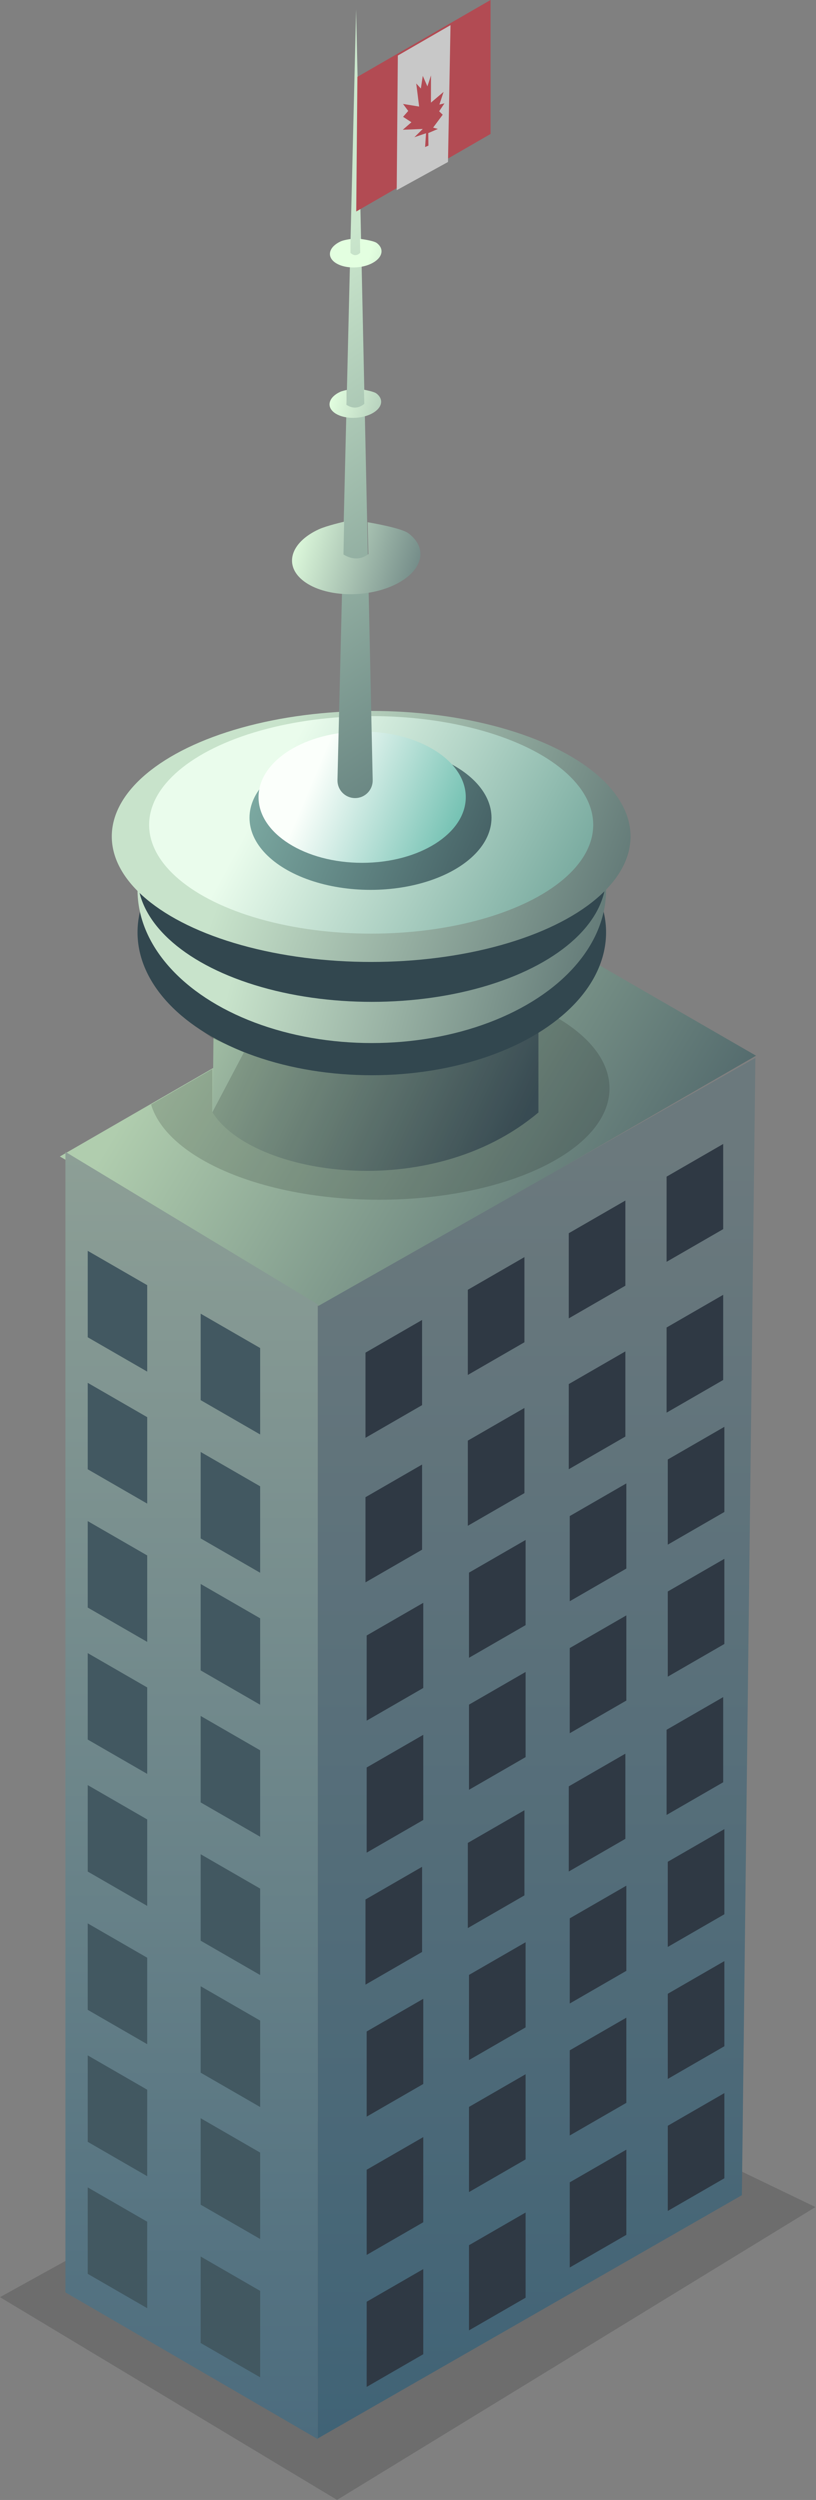 <svg width="409" height="1253" viewBox="0 0 409 1253" fill="none" xmlns="http://www.w3.org/2000/svg">
<rect x="0" y="0" width="409" height="1253" fill="#808080" stroke="none"/>
<path d="M168.948 1252.97L0 1151.35L233.883 1021.99L408.73 1106.19L168.948 1252.97Z" fill="black" fill-opacity="0.15"/>
<path fill-rule="evenodd" clip-rule="evenodd" d="M248.227 453.652L30.002 579.643L160.71 655.11L378.936 529.119L248.227 453.652Z" fill="url(#paint0_linear)"/>
<path d="M159.255 654.731L378.621 530.209L371.847 1100.24L159.255 1222.18V654.731Z" fill="url(#paint1_linear)"/>
<path fill-rule="evenodd" clip-rule="evenodd" d="M211.558 661.576L183.189 677.953V720.636L211.558 704.257V661.576Z" fill="#2F3944"/>
<path fill-rule="evenodd" clip-rule="evenodd" d="M262.855 630.074L234.486 646.451V689.134L262.855 672.755V630.074Z" fill="#2F3944"/>
<path fill-rule="evenodd" clip-rule="evenodd" d="M313.453 601.719L285.084 618.097V660.778L313.453 644.401V601.719Z" fill="#2F3944"/>
<path fill-rule="evenodd" clip-rule="evenodd" d="M362.48 573.365L334.111 589.744V632.427L362.48 616.048V573.365Z" fill="#2F3944"/>
<path fill-rule="evenodd" clip-rule="evenodd" d="M211.558 734.031L183.189 750.41V793.091L211.558 776.712V734.031Z" fill="#2F3944"/>
<path fill-rule="evenodd" clip-rule="evenodd" d="M262.855 705.678L234.486 722.056V764.737L262.855 748.36V705.678Z" fill="#2F3944"/>
<path fill-rule="evenodd" clip-rule="evenodd" d="M313.453 677.328L285.084 693.707V736.389L313.453 720.011V677.328Z" fill="#2F3944"/>
<path fill-rule="evenodd" clip-rule="evenodd" d="M362.48 648.973L334.111 665.35V708.032L362.48 691.654V648.973Z" fill="#2F3944"/>
<path fill-rule="evenodd" clip-rule="evenodd" d="M212.152 803.342L183.783 819.721V862.402L212.152 846.023V803.342Z" fill="#2F3944"/>
<path fill-rule="evenodd" clip-rule="evenodd" d="M263.443 771.838L235.074 788.217V830.898L263.443 814.521V771.838Z" fill="#2F3944"/>
<path fill-rule="evenodd" clip-rule="evenodd" d="M313.943 743.486L285.574 759.865V802.548L313.943 786.169V743.486Z" fill="#2F3944"/>
<path fill-rule="evenodd" clip-rule="evenodd" d="M363.074 715.133L334.705 731.512V774.194L363.074 757.815V715.133Z" fill="#2F3944"/>
<path fill-rule="evenodd" clip-rule="evenodd" d="M212.152 869.5L183.783 885.879V928.56L212.152 912.181V869.5Z" fill="#2F3944"/>
<path fill-rule="evenodd" clip-rule="evenodd" d="M263.443 837.996L235.074 854.375V897.056L263.443 880.679V837.996Z" fill="#2F3944"/>
<path fill-rule="evenodd" clip-rule="evenodd" d="M313.943 809.643L285.574 826.021V868.704L313.943 852.325V809.643Z" fill="#2F3944"/>
<path fill-rule="evenodd" clip-rule="evenodd" d="M363.074 781.287L334.705 797.666V840.349L363.074 823.97V781.287Z" fill="#2F3944"/>
<path fill-rule="evenodd" clip-rule="evenodd" d="M211.558 935.656L183.189 952.035V994.716L211.558 978.337V935.656Z" fill="#2F3944"/>
<path fill-rule="evenodd" clip-rule="evenodd" d="M262.855 907.303L234.486 923.681V966.362L262.855 949.985V907.303Z" fill="#2F3944"/>
<path fill-rule="evenodd" clip-rule="evenodd" d="M313.453 878.951L285.084 895.33V938.012L313.453 921.634V878.951Z" fill="#2F3944"/>
<path fill-rule="evenodd" clip-rule="evenodd" d="M362.48 850.598L334.111 866.976V909.659L362.48 893.28V850.598Z" fill="#2F3944"/>
<path fill-rule="evenodd" clip-rule="evenodd" d="M212.152 1001.81L183.783 1018.19V1060.87L212.152 1044.5V1001.81Z" fill="#2F3944"/>
<path fill-rule="evenodd" clip-rule="evenodd" d="M263.443 973.461L235.074 989.84V1032.52L263.443 1016.14V973.461Z" fill="#2F3944"/>
<path fill-rule="evenodd" clip-rule="evenodd" d="M313.943 945.107L285.574 961.486V1004.17L313.943 987.79V945.107Z" fill="#2F3944"/>
<path fill-rule="evenodd" clip-rule="evenodd" d="M363.074 916.756L334.705 933.135V975.817L363.074 959.438V916.756Z" fill="#2F3944"/>
<path fill-rule="evenodd" clip-rule="evenodd" d="M212.152 1071.12L183.783 1087.49V1130.18L212.152 1113.8V1071.12Z" fill="#2F3944"/>
<path fill-rule="evenodd" clip-rule="evenodd" d="M263.443 1039.62L235.074 1056V1098.68L263.443 1082.3V1039.62Z" fill="#2F3944"/>
<path fill-rule="evenodd" clip-rule="evenodd" d="M313.943 1011.26L285.574 1027.64V1070.32L313.943 1053.95V1011.26Z" fill="#2F3944"/>
<path fill-rule="evenodd" clip-rule="evenodd" d="M363.074 982.912L334.705 999.291V1041.97L363.074 1025.59V982.912Z" fill="#2F3944"/>
<path fill-rule="evenodd" clip-rule="evenodd" d="M212.152 1137.28L183.783 1153.65V1196.33L212.152 1179.95V1137.28Z" fill="#2F3944"/>
<path fill-rule="evenodd" clip-rule="evenodd" d="M263.443 1108.93L235.074 1125.31V1168L263.443 1151.62V1108.93Z" fill="#2F3944"/>
<path fill-rule="evenodd" clip-rule="evenodd" d="M313.943 1077.42L285.574 1093.8V1136.48L313.943 1120.11V1077.42Z" fill="#2F3944"/>
<path fill-rule="evenodd" clip-rule="evenodd" d="M363.074 1049.07L334.705 1065.45V1108.14L363.074 1091.76V1049.07Z" fill="#2F3944"/>
<path d="M159.253 653.764L32.795 577.309V1148.95L159.253 1222.5V653.764Z" fill="url(#paint2_linear)"/>
<path fill-rule="evenodd" clip-rule="evenodd" d="M73.786 644.137L43.971 626.924V670.251L73.786 687.464V644.137Z" fill="#425861"/>
<path fill-rule="evenodd" clip-rule="evenodd" d="M130.396 675.641L100.578 658.428V701.755L130.396 718.968V675.641Z" fill="#425861"/>
<path fill-rule="evenodd" clip-rule="evenodd" d="M73.786 710.296L43.971 693.082V736.409L73.786 753.622V710.296Z" fill="#425861"/>
<path fill-rule="evenodd" clip-rule="evenodd" d="M130.396 744.95L100.578 727.736V771.063L130.396 788.277V744.95Z" fill="#425861"/>
<path fill-rule="evenodd" clip-rule="evenodd" d="M73.786 779.604L43.971 762.391V805.718L73.786 822.931V779.604Z" fill="#425861"/>
<path fill-rule="evenodd" clip-rule="evenodd" d="M130.396 811.108L100.578 793.895V837.221L130.396 854.435V811.108Z" fill="#425861"/>
<path fill-rule="evenodd" clip-rule="evenodd" d="M73.786 845.762L43.971 828.549V871.876L73.786 889.089V845.762Z" fill="#425861"/>
<path fill-rule="evenodd" clip-rule="evenodd" d="M130.396 877.264L100.578 860.051V903.378L130.396 920.591V877.264Z" fill="#425861"/>
<path fill-rule="evenodd" clip-rule="evenodd" d="M73.786 911.919L43.971 894.705V938.032L73.786 955.246V911.919Z" fill="#425861"/>
<path fill-rule="evenodd" clip-rule="evenodd" d="M130.396 946.573L100.578 929.359V972.686L130.396 989.898V946.573Z" fill="#425861"/>
<path fill-rule="evenodd" clip-rule="evenodd" d="M73.786 981.229L43.971 964.016V1007.34L73.786 1024.56V981.229Z" fill="#425861"/>
<path fill-rule="evenodd" clip-rule="evenodd" d="M130.396 1012.73L100.578 995.516V1038.84L130.396 1056.05V1012.73Z" fill="#425861"/>
<path fill-rule="evenodd" clip-rule="evenodd" d="M73.786 1047.38L43.971 1030.17V1073.5L73.786 1090.72V1047.38Z" fill="#425861"/>
<path fill-rule="evenodd" clip-rule="evenodd" d="M130.396 1078.89L100.578 1061.67V1105L130.396 1122.2V1078.89Z" fill="#425861"/>
<path fill-rule="evenodd" clip-rule="evenodd" d="M73.786 1113.54L43.971 1096.33V1139.66L73.786 1156.88V1113.54Z" fill="#425861"/>
<path fill-rule="evenodd" clip-rule="evenodd" d="M130.396 1148.2L100.578 1130.98V1174.32L130.396 1191.53V1148.2Z" fill="#425861"/>
<path fill-rule="evenodd" clip-rule="evenodd" d="M107.11 510.123L106.59 557.624C126.084 588.943 215.327 603.572 269.876 557.571V504.059C219.706 541.957 165.379 543.32 107.11 510.123Z" fill="url(#paint3_linear)"/>
<path d="M190.009 601.316C253.792 601.316 305.499 576.329 305.499 545.506C305.499 514.684 253.792 489.697 190.009 489.697C151.331 489.697 117.093 498.886 96.134 512.992L106.457 520.344L122.264 527.441L106.457 557.443V535.829L75.717 553.571C83.804 580.572 131.894 601.316 190.009 601.316Z" fill="black" fill-opacity="0.15"/>
<ellipse cx="186.357" cy="467.298" rx="117.425" ry="71.617" fill="#32474F"/>
<ellipse cx="186.357" cy="446.007" rx="117.425" ry="76.778" fill="url(#paint4_linear)"/>
<ellipse cx="186.357" cy="439.233" rx="117.425" ry="62.906" fill="#32474F"/>
<ellipse cx="186.034" cy="419.229" rx="130.006" ry="62.906" fill="url(#paint5_linear)"/>
<ellipse cx="186.038" cy="413.423" rx="111.296" ry="54.519" fill="url(#paint6_linear)"/>
<ellipse cx="185.707" cy="409.877" rx="60.648" ry="36.131" fill="url(#paint7_linear)"/>
<ellipse cx="181.52" cy="399.551" rx="51.938" ry="32.905" fill="url(#paint8_linear)"/>
<path d="M178.498 4.693L186.805 390.989C186.911 395.938 182.929 400.007 177.978 400.007C173.019 400.007 169.032 395.923 169.152 390.965L178.498 4.693Z" fill="url(#paint9_linear)"/>
<path fill-rule="evenodd" clip-rule="evenodd" d="M159.784 265.301C163.722 263.486 172.496 261.477 172.496 261.477L172.165 277.929C176.607 280.555 180.781 280.634 184.656 277.709L184.278 261.743C184.278 261.743 200.991 264.493 204.692 267.265C215.041 275.007 211.734 286.698 197.305 293.357C182.876 300.015 162.746 299.134 152.397 291.392C142.048 283.65 145.356 271.959 159.784 265.301Z" fill="url(#paint10_linear)"/>
<path fill-rule="evenodd" clip-rule="evenodd" d="M170.559 196.375C171.52 195.934 173.82 195.429 173.82 195.429L173.694 202.93C176.876 204.947 179.837 204.661 182.609 202.416L182.42 195.318C182.42 195.318 187.335 196.205 188.611 197.164C192.769 200.275 191.446 204.973 185.65 207.649C179.853 210.324 171.756 209.969 167.598 206.858C163.439 203.747 164.763 199.05 170.559 196.375Z" fill="url(#paint11_linear)"/>
<path fill-rule="evenodd" clip-rule="evenodd" d="M170.761 120.983C172.305 120.273 175.707 119.792 175.707 119.792L175.676 126.76C177.314 128.27 178.936 128.251 180.543 126.704L180.417 119.709C180.417 119.709 187.159 120.536 188.813 121.774C192.971 124.885 191.632 129.582 185.836 132.257C180.039 134.933 171.958 134.579 167.784 131.468C163.626 128.357 164.964 123.66 170.761 120.983Z" fill="url(#paint12_linear)"/>
<path fill-rule="evenodd" clip-rule="evenodd" d="M245.868 0L179.143 38.524L178.561 106.008L245.868 67.153V0Z" fill="#B24B53"/>
<path fill-rule="evenodd" clip-rule="evenodd" d="M225.807 12.602L199.407 27.841L198.84 95.325L224.547 81.19L225.807 12.602Z" fill="#C8C8C8"/>
<path fill-rule="evenodd" clip-rule="evenodd" d="M211.909 64.63L207.687 68.782L213.531 66.788L213.074 73.688L214.744 72.989L214.665 66.706L219.47 64.631L217.091 63.957L221.895 57.499L220.115 55.782L222.777 51.792L220.241 52.413L222.336 46.055L216.004 51.43L216.02 37.803L214.224 43.294L211.909 38.022L210.948 44.359L208.632 41.848L210.081 53.413L202.001 52.094L204.616 55.607L202.032 58.559L206.222 61.27L201.891 65.034L211.909 64.63Z" fill="#B24B53"/>
<defs>
<linearGradient id="paint0_linear" x1="99.129" y1="498.162" x2="362.99" y2="656.973" gradientUnits="userSpaceOnUse">
<stop stop-color="#B0CDAE"/>
<stop offset="1" stop-color="#425861"/>
</linearGradient>
<linearGradient id="paint1_linear" x1="272.487" y1="576.985" x2="272.487" y2="1222.18" gradientUnits="userSpaceOnUse">
<stop stop-color="#6B797D"/>
<stop offset="1" stop-color="#406376"/>
</linearGradient>
<linearGradient id="paint2_linear" x1="96.024" y1="577.309" x2="96.024" y2="1222.5" gradientUnits="userSpaceOnUse">
<stop stop-color="#8D9F96"/>
<stop offset="1" stop-color="#4C6C7E"/>
</linearGradient>
<linearGradient id="paint3_linear" x1="101.491" y1="466.976" x2="269.879" y2="545.451" gradientUnits="userSpaceOnUse">
<stop stop-color="#B0CDAE"/>
<stop offset="1" stop-color="#425861"/>
</linearGradient>
<linearGradient id="paint4_linear" x1="139.876" y1="402.03" x2="390.867" y2="470.78" gradientUnits="userSpaceOnUse">
<stop stop-color="#C8E3CB"/>
<stop offset="1" stop-color="#32474F"/>
</linearGradient>
<linearGradient id="paint5_linear" x1="134.573" y1="383.198" x2="397.31" y2="480.445" gradientUnits="userSpaceOnUse">
<stop stop-color="#C8E3CB"/>
<stop offset="1" stop-color="#32474F"/>
</linearGradient>
<linearGradient id="paint6_linear" x1="141.983" y1="382.196" x2="308.728" y2="472.919" gradientUnits="userSpaceOnUse">
<stop stop-color="#EAFCEC"/>
<stop offset="1" stop-color="#629A90"/>
</linearGradient>
<linearGradient id="paint7_linear" x1="284.511" y1="446.008" x2="129.131" y2="380.333" gradientUnits="userSpaceOnUse">
<stop stop-color="#32474F"/>
<stop offset="1" stop-color="#7EACA4"/>
</linearGradient>
<linearGradient id="paint8_linear" x1="160.961" y1="380.704" x2="246.646" y2="416.751" gradientUnits="userSpaceOnUse">
<stop stop-color="#FBFFFB"/>
<stop offset="1" stop-color="#57B4A3"/>
</linearGradient>
<linearGradient id="paint9_linear" x1="124.301" y1="148.862" x2="299.996" y2="414.53" gradientUnits="userSpaceOnUse">
<stop stop-color="#CBE7CD"/>
<stop offset="1" stop-color="#4C696C"/>
</linearGradient>
<linearGradient id="paint10_linear" x1="146.364" y1="263.836" x2="239.494" y2="290.782" gradientUnits="userSpaceOnUse">
<stop stop-color="#E3FFE0"/>
<stop offset="1" stop-color="#425861"/>
</linearGradient>
<linearGradient id="paint11_linear" x1="146.286" y1="264.018" x2="239.416" y2="290.964" gradientUnits="userSpaceOnUse">
<stop stop-color="#E3FFE0"/>
<stop offset="1" stop-color="#425861"/>
</linearGradient>
<linearGradient id="paint12_linear" x1="146.283" y1="262.276" x2="239.413" y2="289.221" gradientUnits="userSpaceOnUse">
<stop stop-color="#E3FFE0"/>
<stop offset="1" stop-color="#425861"/>
</linearGradient>
</defs>
</svg>
